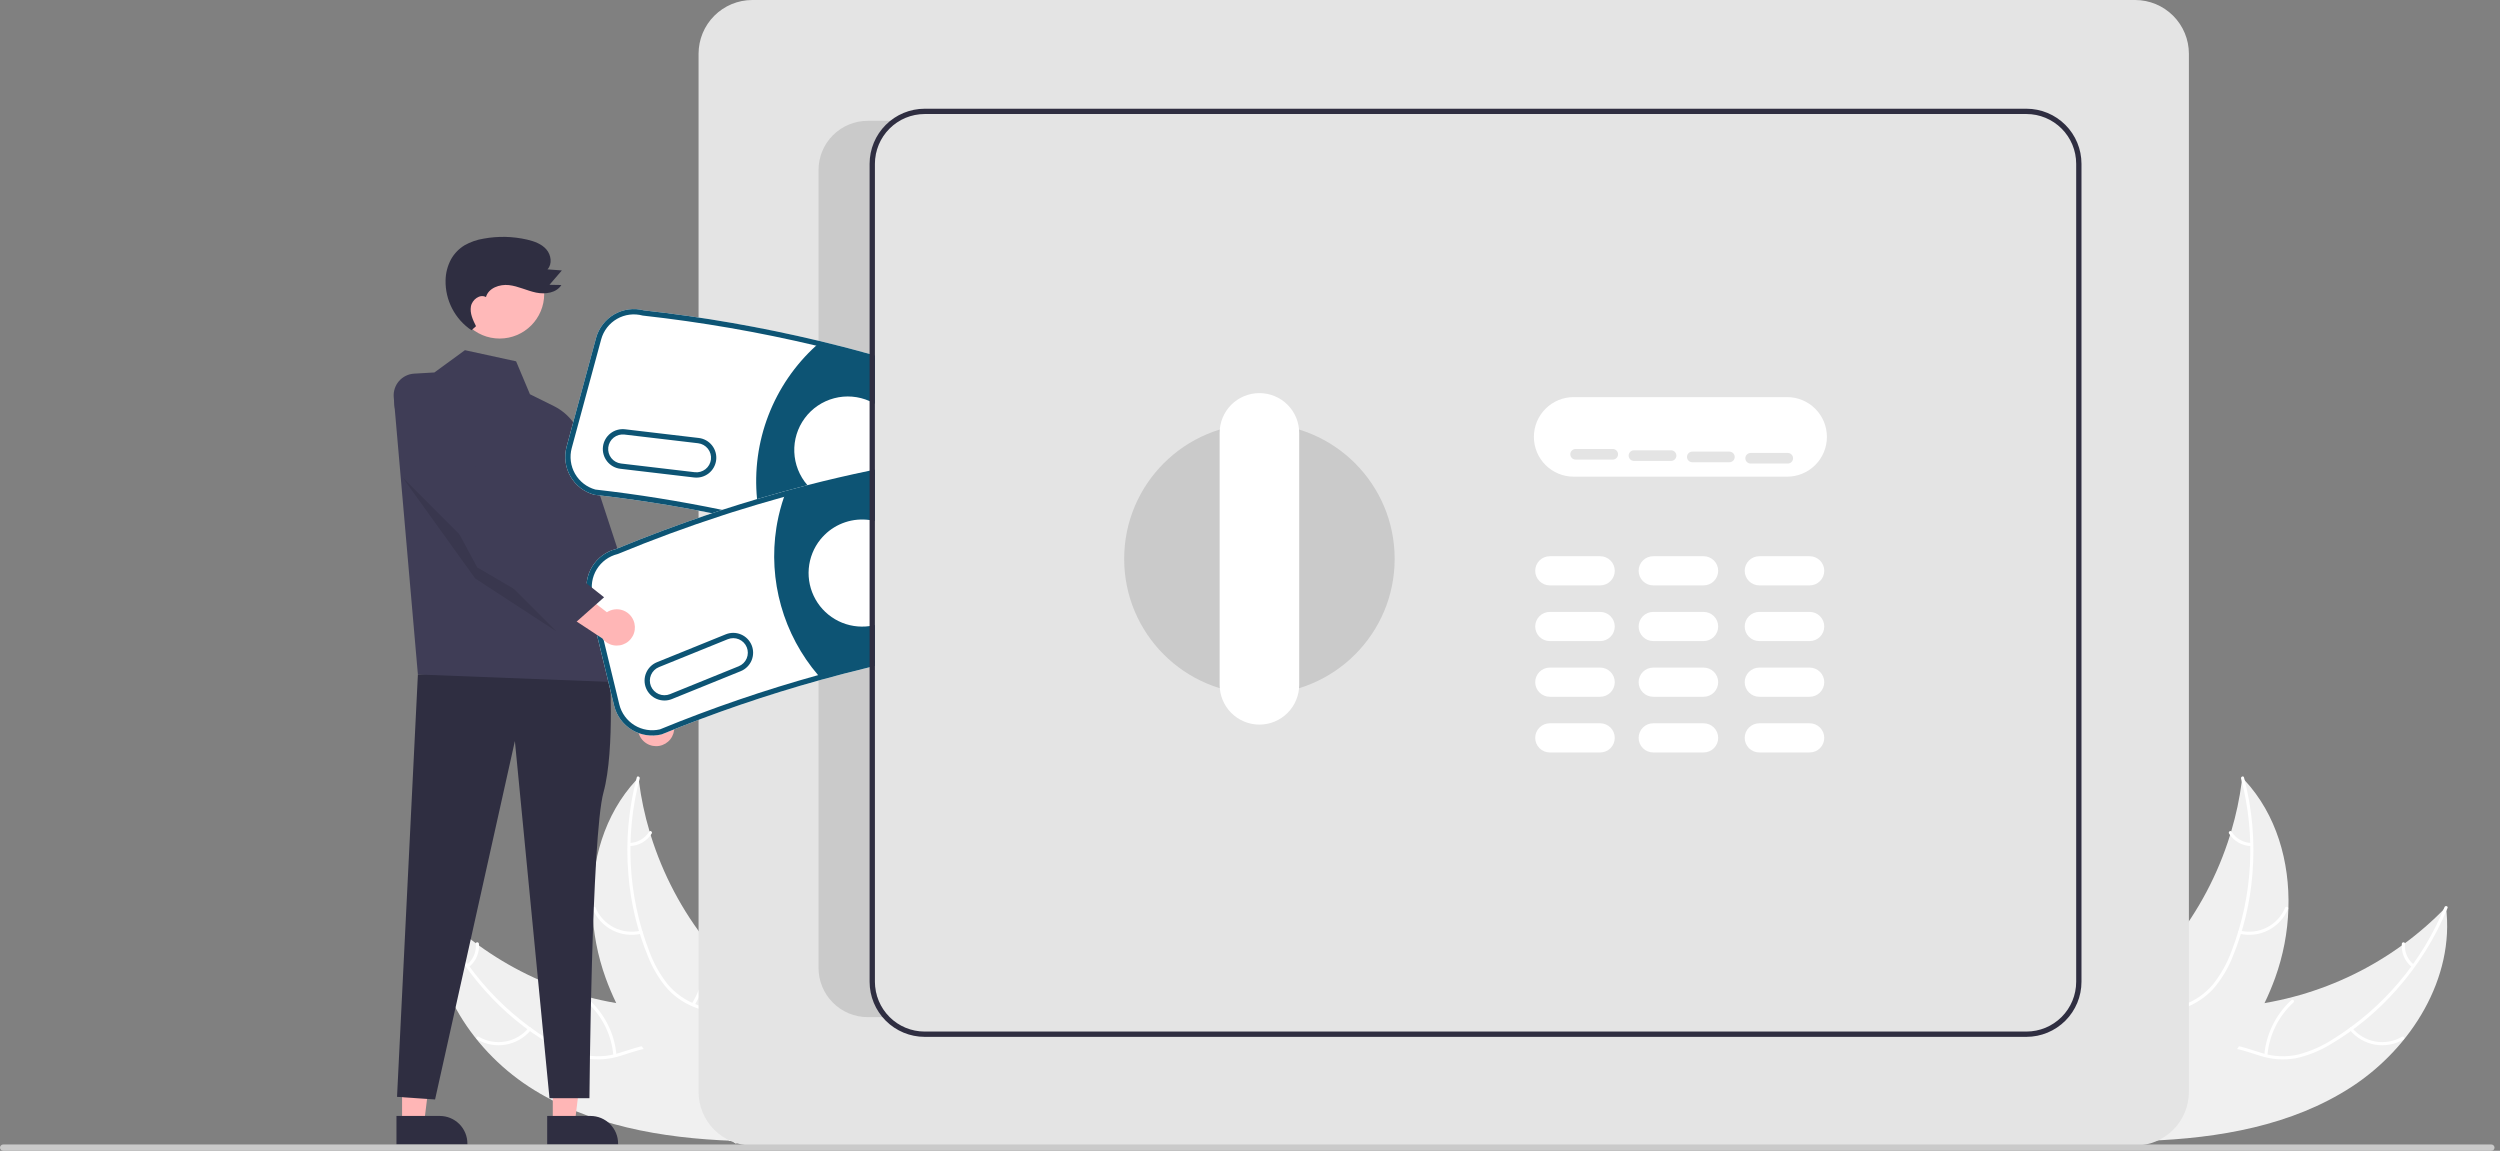 <svg width="315" height="145" viewBox="0 0 315 145" fill="none" xmlns="http://www.w3.org/2000/svg">
<rect x="0" y="0" width="315" height="145" fill="#808080" stroke="none"/>
<g clip-path="url(#clip0_36_230)">
<path d="M66.656 136.931C59.13 132.027 53.658 123.211 54.778 114.299C61.555 121.335 70.601 125.747 80.318 126.754C84.066 127.13 88.274 127.156 90.936 129.822C92.593 131.481 93.297 133.905 93.333 136.249C93.369 138.593 92.806 140.9 92.246 143.176L92.384 143.745C83.407 143.413 74.182 141.836 66.656 136.931Z" fill="#F0F0F0"/>
<path d="M54.967 114.297C57.782 121.178 62.694 126.998 69.005 130.929C70.348 131.799 71.821 132.453 73.368 132.864C74.888 133.217 76.474 133.156 77.963 132.688C79.359 132.28 80.74 131.7 82.212 131.638C82.966 131.618 83.715 131.757 84.411 132.046C85.108 132.336 85.735 132.769 86.252 133.318C87.576 134.652 88.341 136.382 89.031 138.1C89.796 140.008 90.561 142.001 92.121 143.414C92.31 143.585 92.033 143.868 91.845 143.697C89.131 141.239 88.833 137.296 86.7 134.444C85.704 133.113 84.302 132.074 82.588 132.031C81.089 131.992 79.664 132.589 78.254 133.014C76.808 133.492 75.268 133.609 73.767 133.354C72.204 133.023 70.709 132.427 69.346 131.594C66.247 129.767 63.455 127.463 61.071 124.769C58.334 121.708 56.14 118.202 54.585 114.402C54.489 114.167 54.871 114.063 54.967 114.297H54.967Z" fill="white"/>
<path d="M66.898 129.783C66.095 130.752 64.973 131.404 63.734 131.623C62.494 131.842 61.217 131.612 60.13 130.976C59.911 130.847 60.102 130.5 60.322 130.63C61.332 131.224 62.522 131.437 63.676 131.231C64.83 131.025 65.872 130.413 66.615 129.506C66.776 129.309 67.059 129.587 66.898 129.783V129.783Z" fill="white"/>
<path d="M77.282 132.988C77.065 130.424 75.889 128.036 73.99 126.3C73.801 126.128 74.078 125.845 74.266 126.016C76.239 127.827 77.458 130.314 77.678 132.983C77.698 133.238 77.302 133.241 77.282 132.988Z" fill="white"/>
<path d="M58.832 121.543C59.221 121.232 59.527 120.83 59.722 120.373C59.917 119.915 59.995 119.416 59.95 118.92C59.926 118.666 60.322 118.663 60.346 118.915C60.394 119.463 60.306 120.014 60.092 120.52C59.877 121.026 59.542 121.472 59.115 121.819C59.078 121.855 59.028 121.875 58.976 121.876C58.924 121.877 58.874 121.858 58.836 121.823C58.798 121.786 58.777 121.736 58.776 121.683C58.776 121.631 58.795 121.58 58.832 121.543Z" fill="white"/>
<path d="M80.449 97.989C80.468 98.147 80.488 98.306 80.51 98.465C80.784 100.591 81.229 102.69 81.842 104.743C81.887 104.903 81.935 105.064 81.984 105.222C83.514 110.152 85.947 114.756 89.157 118.799C90.437 120.407 91.836 121.915 93.344 123.31C95.427 125.237 97.838 127.16 99.124 129.591C99.262 129.843 99.383 130.103 99.488 130.37L93.067 143.533C93.038 143.555 93.011 143.58 92.981 143.602L92.749 144.14C92.666 144.073 92.582 144.002 92.499 143.936C92.451 143.897 92.404 143.856 92.356 143.818C92.324 143.791 92.293 143.764 92.262 143.742C92.252 143.734 92.241 143.725 92.234 143.717C92.204 143.695 92.178 143.671 92.151 143.651C91.678 143.256 91.207 142.858 90.737 142.456C90.734 142.454 90.734 142.454 90.733 142.45C87.166 139.375 83.824 135.975 81.104 132.177C81.022 132.062 80.938 131.947 80.859 131.826C79.642 130.107 78.568 128.291 77.648 126.397C77.147 125.359 76.699 124.295 76.306 123.211C75.295 120.408 74.732 117.464 74.636 114.486C74.447 108.549 76.158 102.618 80.141 98.315C80.243 98.205 80.344 98.098 80.449 97.989Z" fill="#F0F0F0"/>
<path d="M80.601 98.1C78.706 105.29 79.124 112.894 81.796 119.832C82.345 121.336 83.127 122.744 84.115 124.004C85.116 125.201 86.419 126.107 87.889 126.63C89.251 127.144 90.702 127.513 91.914 128.35C92.529 128.787 93.043 129.349 93.425 130C93.806 130.65 94.046 131.374 94.129 132.123C94.382 133.985 93.952 135.827 93.468 137.614C92.931 139.598 92.342 141.651 92.737 143.718C92.784 143.968 92.393 144.028 92.345 143.778C91.659 140.181 93.794 136.853 93.808 133.292C93.815 131.63 93.321 129.957 91.978 128.889C90.804 127.956 89.308 127.575 87.925 127.065C86.483 126.577 85.183 125.743 84.138 124.636C83.09 123.43 82.255 122.054 81.668 120.568C80.294 117.243 79.451 113.723 79.171 110.137C78.828 106.045 79.187 101.925 80.233 97.955C80.298 97.709 80.666 97.856 80.601 98.1Z" fill="white"/>
<path d="M80.805 117.648C79.579 117.939 78.291 117.784 77.17 117.212C76.048 116.64 75.167 115.689 74.682 114.527C74.585 114.291 74.946 114.129 75.043 114.365C75.493 115.448 76.314 116.334 77.359 116.865C78.405 117.395 79.606 117.534 80.745 117.257C80.992 117.197 81.051 117.589 80.805 117.648V117.648Z" fill="white"/>
<path d="M87.165 126.459C88.536 124.281 89.035 121.667 88.563 119.137C88.516 118.886 88.908 118.827 88.955 119.077C89.441 121.711 88.915 124.43 87.484 126.694C87.348 126.909 87.029 126.674 87.165 126.459Z" fill="white"/>
<path d="M79.325 106.213C79.822 106.199 80.309 106.062 80.74 105.814C81.171 105.566 81.534 105.215 81.797 104.792C81.93 104.575 82.249 104.811 82.116 105.027C81.824 105.492 81.422 105.88 80.947 106.155C80.471 106.43 79.934 106.584 79.385 106.604C79.333 106.61 79.281 106.596 79.239 106.566C79.198 106.535 79.169 106.489 79.159 106.438C79.152 106.386 79.165 106.334 79.196 106.291C79.227 106.249 79.273 106.221 79.325 106.213H79.325Z" fill="white"/>
<path d="M296.32 136.931C303.845 132.027 309.317 123.211 308.197 114.299C301.421 121.335 292.374 125.747 282.658 126.754C278.91 127.13 274.701 127.156 272.039 129.822C270.383 131.481 269.679 133.905 269.643 136.249C269.607 138.593 270.17 140.9 270.729 143.176L270.592 143.745C279.568 143.413 288.794 141.836 296.32 136.931Z" fill="#F0F0F0"/>
<path d="M308.009 114.297C305.194 121.178 300.282 126.998 293.971 130.929C292.628 131.799 291.155 132.453 289.608 132.864C288.088 133.217 286.502 133.156 285.013 132.688C283.617 132.28 282.236 131.7 280.764 131.638C280.01 131.618 279.261 131.757 278.565 132.046C277.868 132.336 277.241 132.769 276.724 133.318C275.401 134.652 274.635 136.382 273.945 138.1C273.18 140.008 272.414 142.001 270.855 143.414C270.666 143.585 270.943 143.868 271.131 143.697C273.845 141.239 274.143 137.296 276.276 134.444C277.271 133.113 278.674 132.074 280.388 132.031C281.887 131.992 283.312 132.589 284.722 133.014C286.168 133.492 287.708 133.609 289.209 133.354C290.772 133.023 292.267 132.427 293.63 131.594C296.729 129.767 299.521 127.463 301.905 124.769C304.642 121.708 306.836 118.202 308.391 114.402C308.487 114.167 308.105 114.063 308.009 114.297H308.009Z" fill="white"/>
<path d="M296.078 129.783C296.881 130.752 298.003 131.404 299.242 131.623C300.482 131.842 301.759 131.612 302.845 130.976C303.065 130.847 302.874 130.5 302.654 130.63C301.644 131.224 300.454 131.437 299.3 131.231C298.146 131.025 297.104 130.413 296.361 129.506C296.199 129.309 295.917 129.587 296.078 129.783V129.783Z" fill="white"/>
<path d="M285.694 132.988C285.911 130.424 287.087 128.036 288.986 126.3C289.175 126.128 288.898 125.845 288.71 126.016C286.737 127.827 285.518 130.314 285.298 132.983C285.278 133.238 285.674 133.241 285.694 132.988Z" fill="white"/>
<path d="M304.144 121.543C303.755 121.232 303.449 120.83 303.254 120.373C303.059 119.915 302.98 119.416 303.026 118.92C303.05 118.666 302.654 118.663 302.63 118.915C302.582 119.463 302.67 120.014 302.884 120.52C303.099 121.026 303.434 121.472 303.861 121.819C303.898 121.855 303.948 121.875 304 121.876C304.052 121.877 304.102 121.858 304.14 121.823C304.178 121.786 304.199 121.736 304.2 121.683C304.2 121.631 304.18 121.58 304.144 121.543Z" fill="white"/>
<path d="M282.527 97.989C282.508 98.147 282.488 98.306 282.466 98.465C282.192 100.591 281.747 102.69 281.134 104.743C281.089 104.903 281.041 105.064 280.992 105.222C279.461 110.152 277.029 114.756 273.818 118.799C272.539 120.407 271.14 121.915 269.632 123.31C267.549 125.237 265.138 127.16 263.851 129.591C263.714 129.843 263.593 130.103 263.488 130.37L269.909 143.533C269.938 143.555 269.965 143.58 269.995 143.602L270.227 144.14C270.31 144.073 270.394 144.002 270.477 143.936C270.525 143.897 270.572 143.856 270.62 143.818C270.652 143.791 270.683 143.764 270.714 143.742C270.724 143.733 270.735 143.725 270.742 143.717C270.772 143.695 270.798 143.671 270.825 143.651C271.298 143.256 271.769 142.858 272.238 142.456C272.242 142.454 272.241 142.454 272.243 142.45C275.81 139.375 279.152 135.975 281.872 132.176C281.954 132.062 282.038 131.947 282.117 131.826C283.334 130.107 284.408 128.291 285.328 126.397C285.829 125.359 286.277 124.295 286.67 123.211C287.681 120.408 288.244 117.464 288.34 114.486C288.529 108.549 286.818 102.617 282.835 98.315C282.733 98.205 282.632 98.098 282.527 97.989Z" fill="#F0F0F0"/>
<path d="M282.374 98.1C284.27 105.29 283.852 112.894 281.18 119.832C280.631 121.336 279.849 122.744 278.861 124.004C277.86 125.201 276.557 126.107 275.086 126.63C273.725 127.144 272.274 127.513 271.061 128.35C270.447 128.787 269.932 129.349 269.551 130C269.169 130.65 268.929 131.374 268.847 132.123C268.593 133.985 269.024 135.827 269.508 137.614C270.045 139.598 270.634 141.651 270.239 143.718C270.191 143.968 270.583 144.028 270.631 143.778C271.317 140.181 269.181 136.853 269.167 133.292C269.161 131.63 269.655 129.957 270.998 128.889C272.171 127.956 273.668 127.575 275.051 127.065C276.492 126.577 277.792 125.743 278.837 124.636C279.886 123.43 280.721 122.054 281.308 120.568C282.682 117.243 283.525 113.723 283.805 110.137C284.148 106.045 283.789 101.925 282.743 97.955C282.678 97.709 282.31 97.856 282.374 98.1Z" fill="white"/>
<path d="M282.171 117.648C283.396 117.939 284.685 117.784 285.806 117.212C286.928 116.64 287.809 115.689 288.294 114.527C288.391 114.291 288.03 114.129 287.932 114.365C287.483 115.448 286.662 116.334 285.616 116.865C284.571 117.395 283.37 117.534 282.231 117.257C281.984 117.197 281.925 117.589 282.171 117.648V117.648Z" fill="white"/>
<path d="M275.811 126.459C274.44 124.281 273.941 121.667 274.413 119.137C274.46 118.886 274.068 118.827 274.021 119.077C273.536 121.711 274.061 124.43 275.492 126.694C275.628 126.909 275.947 126.674 275.811 126.459Z" fill="white"/>
<path d="M283.651 106.213C283.154 106.199 282.667 106.062 282.236 105.814C281.804 105.566 281.441 105.215 281.179 104.792C281.045 104.575 280.727 104.811 280.86 105.027C281.152 105.492 281.553 105.88 282.029 106.155C282.505 106.43 283.042 106.584 283.591 106.604C283.643 106.61 283.695 106.596 283.737 106.566C283.778 106.535 283.807 106.489 283.817 106.438C283.824 106.386 283.811 106.334 283.78 106.291C283.749 106.249 283.703 106.221 283.651 106.213H283.651Z" fill="white"/>
<path d="M81.478 93.682C81.194 93.51 80.95 93.279 80.764 93.003C80.579 92.727 80.456 92.414 80.405 92.086C80.353 91.758 80.374 91.422 80.467 91.103C80.559 90.784 80.72 90.488 80.939 90.238L76.936 83.222L81.125 83.492L84.284 90.114C84.68 90.509 84.917 91.036 84.951 91.594C84.984 92.153 84.812 92.704 84.466 93.144C84.12 93.584 83.625 93.882 83.074 93.981C82.524 94.08 81.956 93.974 81.478 93.682Z" fill="#FFB6B6"/>
<path d="M50.662 141.514H53.434L54.752 130.824L50.662 130.824L50.662 141.514Z" fill="#FFB6B6"/>
<path d="M49.955 140.609L55.413 140.609H55.413C56.336 140.609 57.22 140.975 57.873 141.628C58.525 142.28 58.892 143.164 58.892 144.087V144.2L49.955 144.2L49.955 140.609Z" fill="#2F2E41"/>
<path d="M69.651 141.514H72.422L73.741 130.824L69.65 130.824L69.651 141.514Z" fill="#FFB6B6"/>
<path d="M68.944 140.609L74.402 140.609H74.402C75.324 140.609 76.209 140.975 76.861 141.628C77.514 142.28 77.88 143.164 77.88 144.087V144.2L68.944 144.2L68.944 140.609Z" fill="#2F2E41"/>
<path d="M76.777 83.523C76.777 83.523 77.54 94.379 76.038 99.846C74.537 105.313 74.269 138.375 74.269 138.375H69.236L64.875 93.371L54.819 138.534L50.026 138.204L52.654 84.986L76.777 83.523Z" fill="#2F2E41"/>
<path d="M54.734 46.93L58.581 44.123L65.028 45.526L66.773 49.673L69.78 51.163C70.768 51.654 71.623 52.377 72.271 53.27C72.918 54.164 73.339 55.201 73.498 56.293L77.793 85.957L52.654 84.986L49.611 50.05C49.579 49.685 49.621 49.318 49.734 48.969C49.847 48.621 50.028 48.298 50.268 48.021C50.507 47.744 50.8 47.518 51.129 47.356C51.457 47.194 51.815 47.099 52.181 47.078L54.734 46.93Z" fill="#3F3D56"/>
<path d="M71.37 53.481L73.692 56.61L83.805 87.455L79.065 89.353L71.474 74.98L71.37 53.481Z" fill="#3F3D56"/>
<path d="M62.954 42.657C66.055 42.657 68.569 40.143 68.569 37.042C68.569 33.941 66.055 31.427 62.954 31.427C59.853 31.427 57.339 33.941 57.339 37.042C57.339 40.143 59.853 42.657 62.954 42.657Z" fill="#FFB9B9"/>
<path opacity="0.1" d="M50.714 60.142L59.876 72.886L70.118 79.565L50.714 60.142Z" fill="black"/>
<path d="M59.978 41.101C59.588 40.321 59.186 39.472 59.335 38.613C59.484 37.754 60.471 37.005 61.232 37.431C61.547 36.29 62.945 35.791 64.122 35.923C65.298 36.054 66.382 36.622 67.54 36.866C68.699 37.109 70.106 36.916 70.732 35.911L69.234 35.885L70.794 34.076L68.985 33.94C69.612 33.264 69.445 32.116 68.839 31.422C68.232 30.727 67.312 30.399 66.414 30.191C64.621 29.778 62.763 29.735 60.954 30.066C60.1 30.197 59.278 30.483 58.528 30.91C57.821 31.341 57.237 31.947 56.832 32.669C56.395 33.484 56.158 34.391 56.142 35.315C56.116 36.553 56.4 37.778 56.97 38.878C57.539 39.977 58.376 40.917 59.403 41.609" fill="#2F2E41"/>
<path d="M269.033 144.344H94.788C92.993 144.342 91.273 143.629 90.004 142.36C88.735 141.091 88.022 139.371 88.019 137.576V6.768C88.022 4.974 88.735 3.253 90.004 1.985C91.273 0.716 92.993 0.002 94.788 0H269.033C270.827 0.002 272.548 0.716 273.817 1.985C275.085 3.253 275.799 4.974 275.801 6.768V137.576C275.799 139.371 275.085 141.091 273.817 142.36C272.548 143.629 270.827 144.342 269.033 144.344Z" fill="#E4E4E4"/>
<path d="M225.179 60.06H198.281C196.952 60.06 195.677 59.532 194.737 58.592C193.797 57.652 193.269 56.377 193.269 55.048C193.269 53.719 193.797 52.444 194.737 51.504C195.677 50.564 196.952 50.036 198.281 50.036H225.179C226.508 50.036 227.783 50.564 228.723 51.504C229.663 52.444 230.191 53.719 230.191 55.048C230.191 56.377 229.663 57.652 228.723 58.592C227.783 59.532 226.508 60.06 225.179 60.06Z" fill="white"/>
<path d="M201.623 73.759H195.274C194.787 73.759 194.319 73.566 193.975 73.221C193.63 72.876 193.437 72.409 193.437 71.921C193.437 71.434 193.63 70.967 193.975 70.622C194.319 70.277 194.787 70.084 195.274 70.084H201.623C202.11 70.084 202.577 70.277 202.922 70.622C203.267 70.967 203.46 71.434 203.46 71.921C203.46 72.409 203.267 72.876 202.922 73.221C202.577 73.566 202.11 73.759 201.623 73.759Z" fill="white"/>
<path d="M228.019 73.759H221.67C221.183 73.759 220.716 73.566 220.371 73.221C220.026 72.876 219.833 72.409 219.833 71.921C219.833 71.434 220.026 70.967 220.371 70.622C220.716 70.277 221.183 70.084 221.67 70.084H228.019C228.506 70.084 228.974 70.277 229.318 70.622C229.663 70.967 229.857 71.434 229.857 71.921C229.857 72.409 229.663 72.876 229.318 73.221C228.974 73.566 228.506 73.759 228.019 73.759Z" fill="white"/>
<path d="M214.654 73.759H208.305C207.818 73.759 207.35 73.566 207.006 73.221C206.661 72.876 206.468 72.409 206.468 71.921C206.468 71.434 206.661 70.967 207.006 70.622C207.35 70.277 207.818 70.084 208.305 70.084H214.654C215.141 70.084 215.609 70.277 215.953 70.622C216.298 70.967 216.491 71.434 216.491 71.921C216.491 72.409 216.298 72.876 215.953 73.221C215.609 73.566 215.141 73.759 214.654 73.759Z" fill="white"/>
<path d="M201.623 80.776H195.274C194.787 80.776 194.319 80.582 193.975 80.238C193.63 79.893 193.437 79.426 193.437 78.938C193.437 78.451 193.63 77.983 193.975 77.639C194.319 77.294 194.787 77.1 195.274 77.1H201.623C202.11 77.1 202.577 77.294 202.922 77.639C203.267 77.983 203.46 78.451 203.46 78.938C203.46 79.426 203.267 79.893 202.922 80.238C202.577 80.582 202.11 80.776 201.623 80.776Z" fill="white"/>
<path d="M228.019 80.776H221.67C221.183 80.776 220.716 80.582 220.371 80.238C220.026 79.893 219.833 79.426 219.833 78.938C219.833 78.451 220.026 77.983 220.371 77.639C220.716 77.294 221.183 77.1 221.67 77.1H228.019C228.506 77.1 228.974 77.294 229.318 77.639C229.663 77.983 229.857 78.451 229.857 78.938C229.857 79.426 229.663 79.893 229.318 80.238C228.974 80.582 228.506 80.776 228.019 80.776Z" fill="white"/>
<path d="M214.654 80.776H208.305C207.818 80.776 207.35 80.582 207.006 80.238C206.661 79.893 206.468 79.426 206.468 78.938C206.468 78.451 206.661 77.983 207.006 77.639C207.35 77.294 207.818 77.1 208.305 77.1H214.654C215.141 77.1 215.609 77.294 215.953 77.639C216.298 77.983 216.491 78.451 216.491 78.938C216.491 79.426 216.298 79.893 215.953 80.238C215.609 80.582 215.141 80.776 214.654 80.776Z" fill="white"/>
<path d="M201.623 87.793H195.274C194.787 87.793 194.319 87.599 193.975 87.254C193.63 86.91 193.437 86.442 193.437 85.955C193.437 85.468 193.63 85 193.975 84.656C194.319 84.311 194.787 84.117 195.274 84.117H201.623C202.11 84.117 202.577 84.311 202.922 84.656C203.267 85 203.46 85.468 203.46 85.955C203.46 86.442 203.267 86.91 202.922 87.254C202.577 87.599 202.11 87.793 201.623 87.793Z" fill="white"/>
<path d="M228.019 87.793H221.67C221.183 87.793 220.716 87.599 220.371 87.254C220.026 86.91 219.833 86.442 219.833 85.955C219.833 85.468 220.026 85 220.371 84.656C220.716 84.311 221.183 84.117 221.67 84.117H228.019C228.506 84.117 228.974 84.311 229.318 84.656C229.663 85 229.857 85.468 229.857 85.955C229.857 86.442 229.663 86.91 229.318 87.254C228.974 87.599 228.506 87.793 228.019 87.793Z" fill="white"/>
<path d="M214.654 87.793H208.305C207.818 87.793 207.35 87.599 207.006 87.254C206.661 86.91 206.468 86.442 206.468 85.955C206.468 85.468 206.661 85 207.006 84.656C207.35 84.311 207.818 84.117 208.305 84.117H214.654C215.141 84.117 215.609 84.311 215.953 84.656C216.298 85 216.491 85.468 216.491 85.955C216.491 86.442 216.298 86.91 215.953 87.254C215.609 87.599 215.141 87.793 214.654 87.793Z" fill="white"/>
<path d="M201.623 94.809H195.274C194.787 94.809 194.319 94.616 193.975 94.271C193.63 93.927 193.437 93.459 193.437 92.972C193.437 92.484 193.63 92.017 193.975 91.672C194.319 91.328 194.787 91.134 195.274 91.134H201.623C202.11 91.134 202.577 91.328 202.922 91.672C203.267 92.017 203.46 92.484 203.46 92.972C203.46 93.459 203.267 93.927 202.922 94.271C202.577 94.616 202.11 94.809 201.623 94.809Z" fill="white"/>
<path d="M228.019 94.809H221.67C221.183 94.809 220.716 94.616 220.371 94.271C220.026 93.927 219.833 93.459 219.833 92.972C219.833 92.484 220.026 92.017 220.371 91.672C220.716 91.328 221.183 91.134 221.67 91.134H228.019C228.506 91.134 228.974 91.328 229.318 91.672C229.663 92.017 229.857 92.484 229.857 92.972C229.857 93.459 229.663 93.927 229.318 94.271C228.974 94.616 228.506 94.809 228.019 94.809Z" fill="white"/>
<path d="M214.654 94.809H208.305C207.818 94.809 207.35 94.616 207.006 94.271C206.661 93.927 206.468 93.459 206.468 92.972C206.468 92.484 206.661 92.017 207.006 91.672C207.35 91.328 207.818 91.134 208.305 91.134H214.654C215.141 91.134 215.609 91.328 215.953 91.672C216.298 92.017 216.491 92.484 216.491 92.972C216.491 93.459 216.298 93.927 215.953 94.271C215.609 94.616 215.141 94.809 214.654 94.809Z" fill="white"/>
<path d="M158.687 87.459C168.098 87.459 175.727 79.829 175.727 70.418C175.727 61.007 168.098 53.377 158.687 53.377C149.276 53.377 141.646 61.007 141.646 70.418C141.646 79.829 149.276 87.459 158.687 87.459Z" fill="#CACACA"/>
<path d="M158.687 91.301C157.358 91.3 156.084 90.771 155.144 89.832C154.205 88.892 153.676 87.618 153.675 86.289V54.547C153.674 53.888 153.804 53.236 154.055 52.627C154.307 52.019 154.676 51.466 155.141 51C155.607 50.534 156.159 50.165 156.768 49.913C157.376 49.66 158.028 49.531 158.687 49.531C159.345 49.531 159.997 49.66 160.606 49.913C161.214 50.165 161.767 50.534 162.232 51C162.698 51.466 163.067 52.019 163.318 52.627C163.57 53.236 163.699 53.888 163.699 54.547V86.289C163.697 87.618 163.169 88.892 162.229 89.831C161.289 90.771 160.016 91.3 158.687 91.301Z" fill="white"/>
<path d="M203.205 57.908H198.527C198.35 57.908 198.18 57.837 198.055 57.712C197.93 57.587 197.859 57.417 197.859 57.239C197.859 57.062 197.93 56.892 198.055 56.767C198.18 56.642 198.35 56.571 198.527 56.571H203.205C203.382 56.571 203.552 56.642 203.678 56.767C203.803 56.892 203.873 57.062 203.873 57.239C203.873 57.417 203.803 57.587 203.678 57.712C203.552 57.837 203.382 57.908 203.205 57.908Z" fill="#E4E4E4"/>
<path d="M210.556 58.075H205.878C205.701 58.075 205.531 58.005 205.406 57.879C205.28 57.754 205.21 57.584 205.21 57.407C205.21 57.229 205.28 57.059 205.406 56.934C205.531 56.809 205.701 56.738 205.878 56.738H210.556C210.733 56.738 210.903 56.809 211.029 56.934C211.154 57.059 211.224 57.229 211.224 57.407C211.224 57.584 211.154 57.754 211.029 57.879C210.903 58.005 210.733 58.075 210.556 58.075Z" fill="#E4E4E4"/>
<path d="M217.907 58.242H213.229C213.052 58.242 212.882 58.172 212.757 58.046C212.631 57.921 212.561 57.751 212.561 57.574C212.561 57.396 212.631 57.226 212.757 57.101C212.882 56.976 213.052 56.905 213.229 56.905H217.907C218.084 56.905 218.254 56.976 218.379 57.101C218.505 57.226 218.575 57.396 218.575 57.574C218.575 57.751 218.505 57.921 218.379 58.046C218.254 58.172 218.084 58.242 217.907 58.242Z" fill="#E4E4E4"/>
<path d="M225.258 58.409H220.58C220.403 58.409 220.233 58.339 220.107 58.213C219.982 58.088 219.912 57.918 219.912 57.741C219.912 57.563 219.982 57.394 220.107 57.268C220.233 57.143 220.403 57.072 220.58 57.072H225.258C225.435 57.072 225.605 57.143 225.73 57.268C225.856 57.394 225.926 57.563 225.926 57.741C225.926 57.918 225.856 58.088 225.73 58.213C225.605 58.339 225.435 58.409 225.258 58.409Z" fill="#E4E4E4"/>
<path d="M110.238 123.711C110.238 124.539 110.402 125.358 110.721 126.122C111.039 126.885 111.507 127.577 112.096 128.159H109.336C108.521 128.159 107.715 127.998 106.962 127.687C106.21 127.375 105.526 126.918 104.951 126.342C104.375 125.767 103.918 125.083 103.606 124.331C103.295 123.578 103.134 122.772 103.134 121.958V21.424C103.134 20.609 103.295 19.803 103.606 19.051C103.918 18.298 104.375 17.615 104.951 17.039C105.526 16.463 106.21 16.006 106.962 15.695C107.715 15.383 108.521 15.223 109.336 15.223H113.352C112.405 15.774 111.619 16.563 111.072 17.513C110.526 18.463 110.238 19.54 110.238 20.636L110.238 123.711Z" fill="#CACACA"/>
<path d="M313.911 145H0.398C0.293 145 0.192 144.958 0.117 144.883C0.043 144.808 0.001 144.707 0.001 144.602C0.001 144.497 0.043 144.396 0.117 144.321C0.192 144.247 0.293 144.205 0.398 144.204H313.911C314.016 144.204 314.118 144.246 314.192 144.321C314.267 144.395 314.309 144.497 314.309 144.602C314.309 144.708 314.267 144.809 314.192 144.883C314.118 144.958 314.016 145 313.911 145Z" fill="#CACACA"/>
<path d="M109.57 44.599C107.458 44.008 105.338 43.46 103.211 42.955C95.936 41.219 88.562 39.933 81.129 39.106C79.869 38.775 78.529 38.954 77.4 39.605C76.272 40.257 75.447 41.328 75.104 42.584L71.392 56.284C71.051 57.547 71.225 58.893 71.876 60.028C72.527 61.162 73.601 61.992 74.864 62.335L74.914 62.345C79.825 62.903 84.784 63.678 89.716 64.667C90.157 64.754 90.594 64.844 91.035 64.938C92.616 65.265 94.192 65.615 95.763 65.987C96.452 66.147 97.137 66.314 97.825 66.485C99.676 66.946 101.528 67.437 103.382 67.958C105.443 68.54 107.506 69.16 109.57 69.82C109.794 69.886 110.017 69.957 110.238 70.03V44.79C110.017 44.723 109.794 44.66 109.57 44.599Z" fill="white"/>
<path d="M109.57 44.599C107.458 44.008 105.338 43.46 103.211 42.955C95.936 41.219 88.562 39.933 81.129 39.106C79.869 38.775 78.529 38.954 77.4 39.605C76.272 40.257 75.447 41.328 75.104 42.584L71.392 56.284C71.051 57.547 71.225 58.893 71.876 60.028C72.527 61.162 73.601 61.992 74.864 62.335L74.914 62.345C79.825 62.903 84.784 63.678 89.716 64.667C90.157 64.754 90.594 64.844 91.035 64.938C92.616 65.265 94.192 65.615 95.763 65.987C96.452 66.147 97.137 66.314 97.825 66.485C99.676 66.946 101.528 67.437 103.382 67.958C105.443 68.54 107.506 69.16 109.57 69.82C109.794 69.886 110.017 69.957 110.238 70.03V69.325C110.014 69.255 109.79 69.185 109.57 69.115C107.672 68.51 105.776 67.941 103.883 67.407C103.174 67.203 102.466 67.006 101.758 66.816C100.481 66.472 99.208 66.142 97.939 65.827C97.264 65.656 96.59 65.493 95.917 65.335C95.867 65.322 95.814 65.312 95.763 65.299C94.617 65.028 93.469 64.77 92.318 64.523C91.877 64.43 91.436 64.336 90.995 64.246C85.676 63.144 80.317 62.285 75.014 61.683C73.929 61.381 73.008 60.663 72.45 59.685C71.893 58.707 71.744 57.548 72.037 56.461L75.749 42.758C76.046 41.668 76.763 40.74 77.744 40.178C78.724 39.616 79.887 39.466 80.978 39.761L81.028 39.768C88.367 40.583 95.649 41.846 102.834 43.55C102.907 43.57 102.981 43.587 103.054 43.604C105.233 44.125 107.405 44.688 109.57 45.294C109.79 45.355 110.014 45.418 110.238 45.485V44.79C110.017 44.723 109.794 44.66 109.57 44.599Z" fill="#0D5474"/>
<path d="M110.238 45.137V69.676C110.014 69.602 109.793 69.532 109.569 69.462C107.595 68.831 105.613 68.236 103.625 67.678C101.717 67.136 99.803 66.627 97.882 66.151C97.2 65.984 96.522 65.82 95.84 65.66C95.813 65.539 95.787 65.419 95.763 65.299C95.64 64.724 95.543 64.143 95.469 63.558C95.436 63.334 95.412 63.11 95.389 62.883C95.037 59.303 95.527 55.691 96.82 52.334C98.112 48.978 100.172 45.97 102.833 43.55C102.93 43.457 103.031 43.366 103.131 43.279C105.289 43.794 107.436 44.351 109.569 44.95C109.793 45.007 110.017 45.071 110.238 45.137Z" fill="#0D5474"/>
<path d="M88.048 55.185L78.756 54.089C78.429 54.05 78.098 54.076 77.781 54.166C77.464 54.255 77.168 54.406 76.91 54.61C76.651 54.814 76.436 55.066 76.275 55.354C76.114 55.641 76.011 55.957 75.973 56.284C75.934 56.611 75.96 56.942 76.05 57.259C76.139 57.576 76.29 57.872 76.494 58.13C76.698 58.389 76.951 58.605 77.238 58.765C77.525 58.926 77.841 59.029 78.168 59.067L87.46 60.163C88.119 60.239 88.782 60.051 89.303 59.639C89.823 59.228 90.159 58.626 90.237 57.967C90.315 57.308 90.129 56.645 89.718 56.123C89.308 55.602 88.707 55.264 88.048 55.185ZM89.579 57.891C89.52 58.375 89.273 58.816 88.89 59.117C88.507 59.418 88.021 59.555 87.537 59.498L78.245 58.402C77.762 58.344 77.323 58.096 77.022 57.714C76.722 57.332 76.585 56.846 76.642 56.363C76.699 55.88 76.945 55.44 77.326 55.138C77.708 54.837 78.193 54.698 78.676 54.754L87.968 55.85C88.452 55.908 88.892 56.156 89.194 56.538C89.496 56.921 89.634 57.407 89.579 57.891L89.579 57.891Z" fill="#0D5474"/>
<path d="M110.238 50.884V62.522C110.023 62.651 109.8 62.765 109.57 62.863C108.37 63.398 107.041 63.572 105.744 63.361C104.448 63.151 103.241 62.567 102.272 61.68C102.179 61.597 102.085 61.506 101.995 61.413C101.905 61.323 101.818 61.226 101.734 61.129C100.726 59.97 100.143 58.502 100.082 56.967C100.021 55.432 100.486 53.923 101.4 52.688C102.313 51.453 103.621 50.567 105.107 50.177C106.592 49.786 108.167 49.914 109.57 50.54C109.798 50.643 110.021 50.758 110.238 50.884Z" fill="white"/>
<path d="M109.57 59.308C106.94 59.856 104.328 60.463 101.734 61.129C100.765 61.376 99.8 61.632 98.837 61.897C97.688 62.215 96.538 62.543 95.389 62.883C93.922 63.317 92.458 63.772 90.995 64.246C90.571 64.386 90.143 64.527 89.716 64.667C85.649 66.024 81.61 67.527 77.637 69.168C76.372 69.484 75.284 70.287 74.609 71.401C73.934 72.516 73.726 73.852 74.031 75.119L77.383 88.912C77.693 90.182 78.494 91.278 79.611 91.958C80.728 92.638 82.069 92.848 83.34 92.54L83.387 92.524C89.92 89.844 96.607 87.554 103.412 85.667C105.443 85.103 107.496 84.57 109.57 84.07C109.794 84.017 110.014 83.963 110.238 83.913V59.171C110.014 59.211 109.794 59.258 109.57 59.308Z" fill="white"/>
<path d="M109.57 59.308C106.94 59.856 104.328 60.463 101.734 61.129C100.765 61.376 99.8 61.632 98.837 61.897C97.688 62.215 96.538 62.543 95.389 62.883C93.922 63.317 92.458 63.772 90.995 64.246C90.571 64.386 90.143 64.527 89.716 64.667C85.649 66.024 81.61 67.527 77.637 69.168C76.372 69.484 75.284 70.287 74.609 71.401C73.934 72.516 73.726 73.852 74.031 75.119L77.383 88.912C77.693 90.182 78.494 91.278 79.611 91.958C80.728 92.638 82.069 92.848 83.34 92.54L83.387 92.524C89.92 89.844 96.607 87.554 103.412 85.667C105.443 85.103 107.496 84.57 109.57 84.07C109.794 84.017 110.014 83.963 110.238 83.913V83.225C110.014 83.278 109.794 83.332 109.57 83.385C109.402 83.425 109.232 83.465 109.065 83.505C107.1 83.983 105.157 84.489 103.234 85.022C103.184 85.036 103.131 85.052 103.081 85.066C96.31 86.949 89.657 89.23 83.157 91.899C82.06 92.156 80.907 91.97 79.947 91.381C78.987 90.792 78.299 89.848 78.031 88.755L74.683 74.962C74.417 73.864 74.598 72.705 75.186 71.739C75.773 70.774 76.719 70.081 77.817 69.813L77.867 69.796C82.194 68.005 86.598 66.381 91.035 64.938C91.463 64.797 91.891 64.66 92.318 64.523C93.368 64.193 94.418 63.871 95.469 63.558C96.579 63.227 97.687 62.909 98.794 62.602C98.867 62.582 98.941 62.562 99.014 62.542C100.097 62.245 101.183 61.957 102.272 61.68C104.688 61.065 107.12 60.501 109.57 59.986C109.79 59.939 110.014 59.892 110.238 59.849V59.171C110.014 59.211 109.794 59.258 109.57 59.308Z" fill="#0D5474"/>
<path d="M110.238 59.508V83.569C110.017 83.619 109.794 83.669 109.57 83.723C107.478 84.231 105.395 84.772 103.321 85.347C103.238 85.253 103.158 85.159 103.081 85.066C100.916 82.531 99.325 79.558 98.418 76.351C97.51 73.144 97.308 69.778 97.825 66.485C97.842 66.375 97.862 66.261 97.882 66.151C97.898 66.044 97.919 65.934 97.939 65.827C98.145 64.733 98.431 63.655 98.794 62.602C98.837 62.475 98.881 62.348 98.928 62.221C99.947 61.941 100.969 61.671 101.995 61.413C104.504 60.765 107.029 60.175 109.57 59.645C109.79 59.595 110.014 59.552 110.238 59.508Z" fill="#0D5474"/>
<path d="M94.711 81.304C94.46 80.688 93.976 80.197 93.364 79.939C92.752 79.68 92.062 79.674 91.446 79.924L82.776 83.439C82.161 83.689 81.671 84.174 81.412 84.785C81.154 85.397 81.15 86.086 81.399 86.702C81.649 87.317 82.133 87.808 82.744 88.067C83.355 88.326 84.045 88.332 84.66 88.083L93.331 84.568C93.946 84.317 94.436 83.832 94.695 83.221C94.954 82.609 94.959 81.92 94.711 81.304ZM93.08 83.947L84.41 87.465C83.958 87.648 83.452 87.644 83.003 87.454C82.555 87.263 82.2 86.903 82.016 86.452C81.833 86 81.836 85.494 82.026 85.045C82.215 84.596 82.575 84.241 83.026 84.057L91.697 80.542C92.148 80.358 92.654 80.362 93.103 80.551C93.552 80.741 93.908 81.101 94.091 81.552C94.275 82.004 94.271 82.51 94.082 82.959C93.892 83.408 93.532 83.763 93.08 83.947Z" fill="#0D5474"/>
<path d="M110.238 65.653V78.754C110.018 78.81 109.795 78.855 109.57 78.888C108.228 79.076 106.861 78.856 105.646 78.257C104.432 77.658 103.425 76.707 102.758 75.528C102.09 74.349 101.793 72.997 101.904 71.647C102.015 70.297 102.53 69.012 103.382 67.958C103.459 67.862 103.539 67.768 103.626 67.678C103.706 67.584 103.793 67.494 103.883 67.407C104.622 66.676 105.519 66.126 106.506 65.799C107.492 65.472 108.541 65.378 109.57 65.523C109.795 65.553 110.018 65.596 110.238 65.653Z" fill="white"/>
<path d="M109.57 42.858V76.208C109.794 76.135 110.017 76.064 110.238 75.998V43.163C110.014 43.059 109.794 42.959 109.57 42.858ZM109.57 42.858V76.208C109.794 76.135 110.017 76.064 110.238 75.998V43.163C110.014 43.059 109.794 42.959 109.57 42.858ZM109.57 42.858V76.208C109.794 76.135 110.017 76.064 110.238 75.998V43.163C110.014 43.059 109.794 42.959 109.57 42.858ZM109.57 45.294V83.723C109.794 83.669 110.017 83.619 110.238 83.569V45.485C110.014 45.418 109.79 45.355 109.57 45.294V45.294ZM109.57 45.294V83.723C109.794 83.669 110.017 83.619 110.238 83.569V45.485C110.014 45.418 109.79 45.355 109.57 45.294V45.294ZM109.57 45.294V83.723C109.794 83.669 110.017 83.619 110.238 83.569V45.485C110.014 45.418 109.79 45.355 109.57 45.294V45.294ZM109.57 45.294V83.723C109.794 83.669 110.017 83.619 110.238 83.569V45.485C110.014 45.418 109.79 45.355 109.57 45.294V45.294ZM109.57 45.294V84.07C109.794 84.017 110.014 83.963 110.238 83.913V45.485C110.014 45.418 109.79 45.355 109.57 45.294V45.294ZM255.334 13.699H116.506C114.667 13.702 112.905 14.434 111.605 15.734C110.304 17.034 109.573 18.797 109.57 20.636V123.711C109.573 125.55 110.305 127.312 111.605 128.612C112.905 129.911 114.668 130.642 116.506 130.645H255.334C257.172 130.642 258.934 129.911 260.234 128.611C261.534 127.312 262.265 125.55 262.267 123.711V20.636C262.266 18.797 261.535 17.034 260.235 15.733C258.935 14.433 257.173 13.701 255.334 13.699V13.699ZM261.599 123.711C261.597 125.372 260.937 126.965 259.762 128.139C258.588 129.314 256.995 129.975 255.334 129.976H116.506C114.845 129.975 113.252 129.314 112.077 128.14C110.902 126.965 110.24 125.373 110.238 123.711V20.636C110.24 18.974 110.902 17.381 112.077 16.206C113.252 15.031 114.845 14.37 116.506 14.367H255.334C256.996 14.369 258.589 15.03 259.763 16.206C260.938 17.381 261.598 18.974 261.599 20.636V123.711ZM109.57 45.294V83.385C109.794 83.332 110.014 83.278 110.238 83.225V45.485C110.014 45.418 109.79 45.355 109.57 45.294V45.294ZM109.57 45.294V83.723C109.794 83.669 110.017 83.619 110.238 83.569V45.485C110.014 45.418 109.79 45.355 109.57 45.294V45.294ZM109.57 45.294V83.723C109.794 83.669 110.017 83.619 110.238 83.569V45.485C110.014 45.418 109.79 45.355 109.57 45.294V45.294ZM109.57 45.294V83.723C109.794 83.669 110.017 83.619 110.238 83.569V45.485C110.014 45.418 109.79 45.355 109.57 45.294V45.294ZM109.57 42.858V76.208C109.794 76.135 110.017 76.064 110.238 75.998V43.163C110.014 43.059 109.794 42.959 109.57 42.858ZM109.57 42.858V76.208C109.794 76.135 110.017 76.064 110.238 75.998V43.163C110.014 43.059 109.794 42.959 109.57 42.858Z" fill="#2F2E41"/>
<path d="M79.807 78.144C79.676 77.839 79.48 77.566 79.232 77.345C78.984 77.123 78.691 76.959 78.373 76.863C78.054 76.768 77.719 76.743 77.39 76.791C77.061 76.839 76.747 76.958 76.469 77.141L70.064 72.219L69.761 76.406L75.89 80.438C76.228 80.884 76.718 81.191 77.266 81.3C77.815 81.409 78.385 81.314 78.868 81.031C79.35 80.748 79.713 80.298 79.886 79.766C80.059 79.234 80.031 78.657 79.807 78.144V78.144Z" fill="#FFB6B6"/>
<path d="M53.995 48.441L51.888 47.445C51.888 47.445 48.492 48.4 50.142 52.89L60.125 71.489L72.314 78.625L76.114 75.258L63.916 65.607L53.995 48.441Z" fill="#3F3D56"/>
</g>
<defs>
<clipPath id="clip0_36_230">
<rect width="314.309" height="145" fill="white"/>
</clipPath>
</defs>
</svg>
